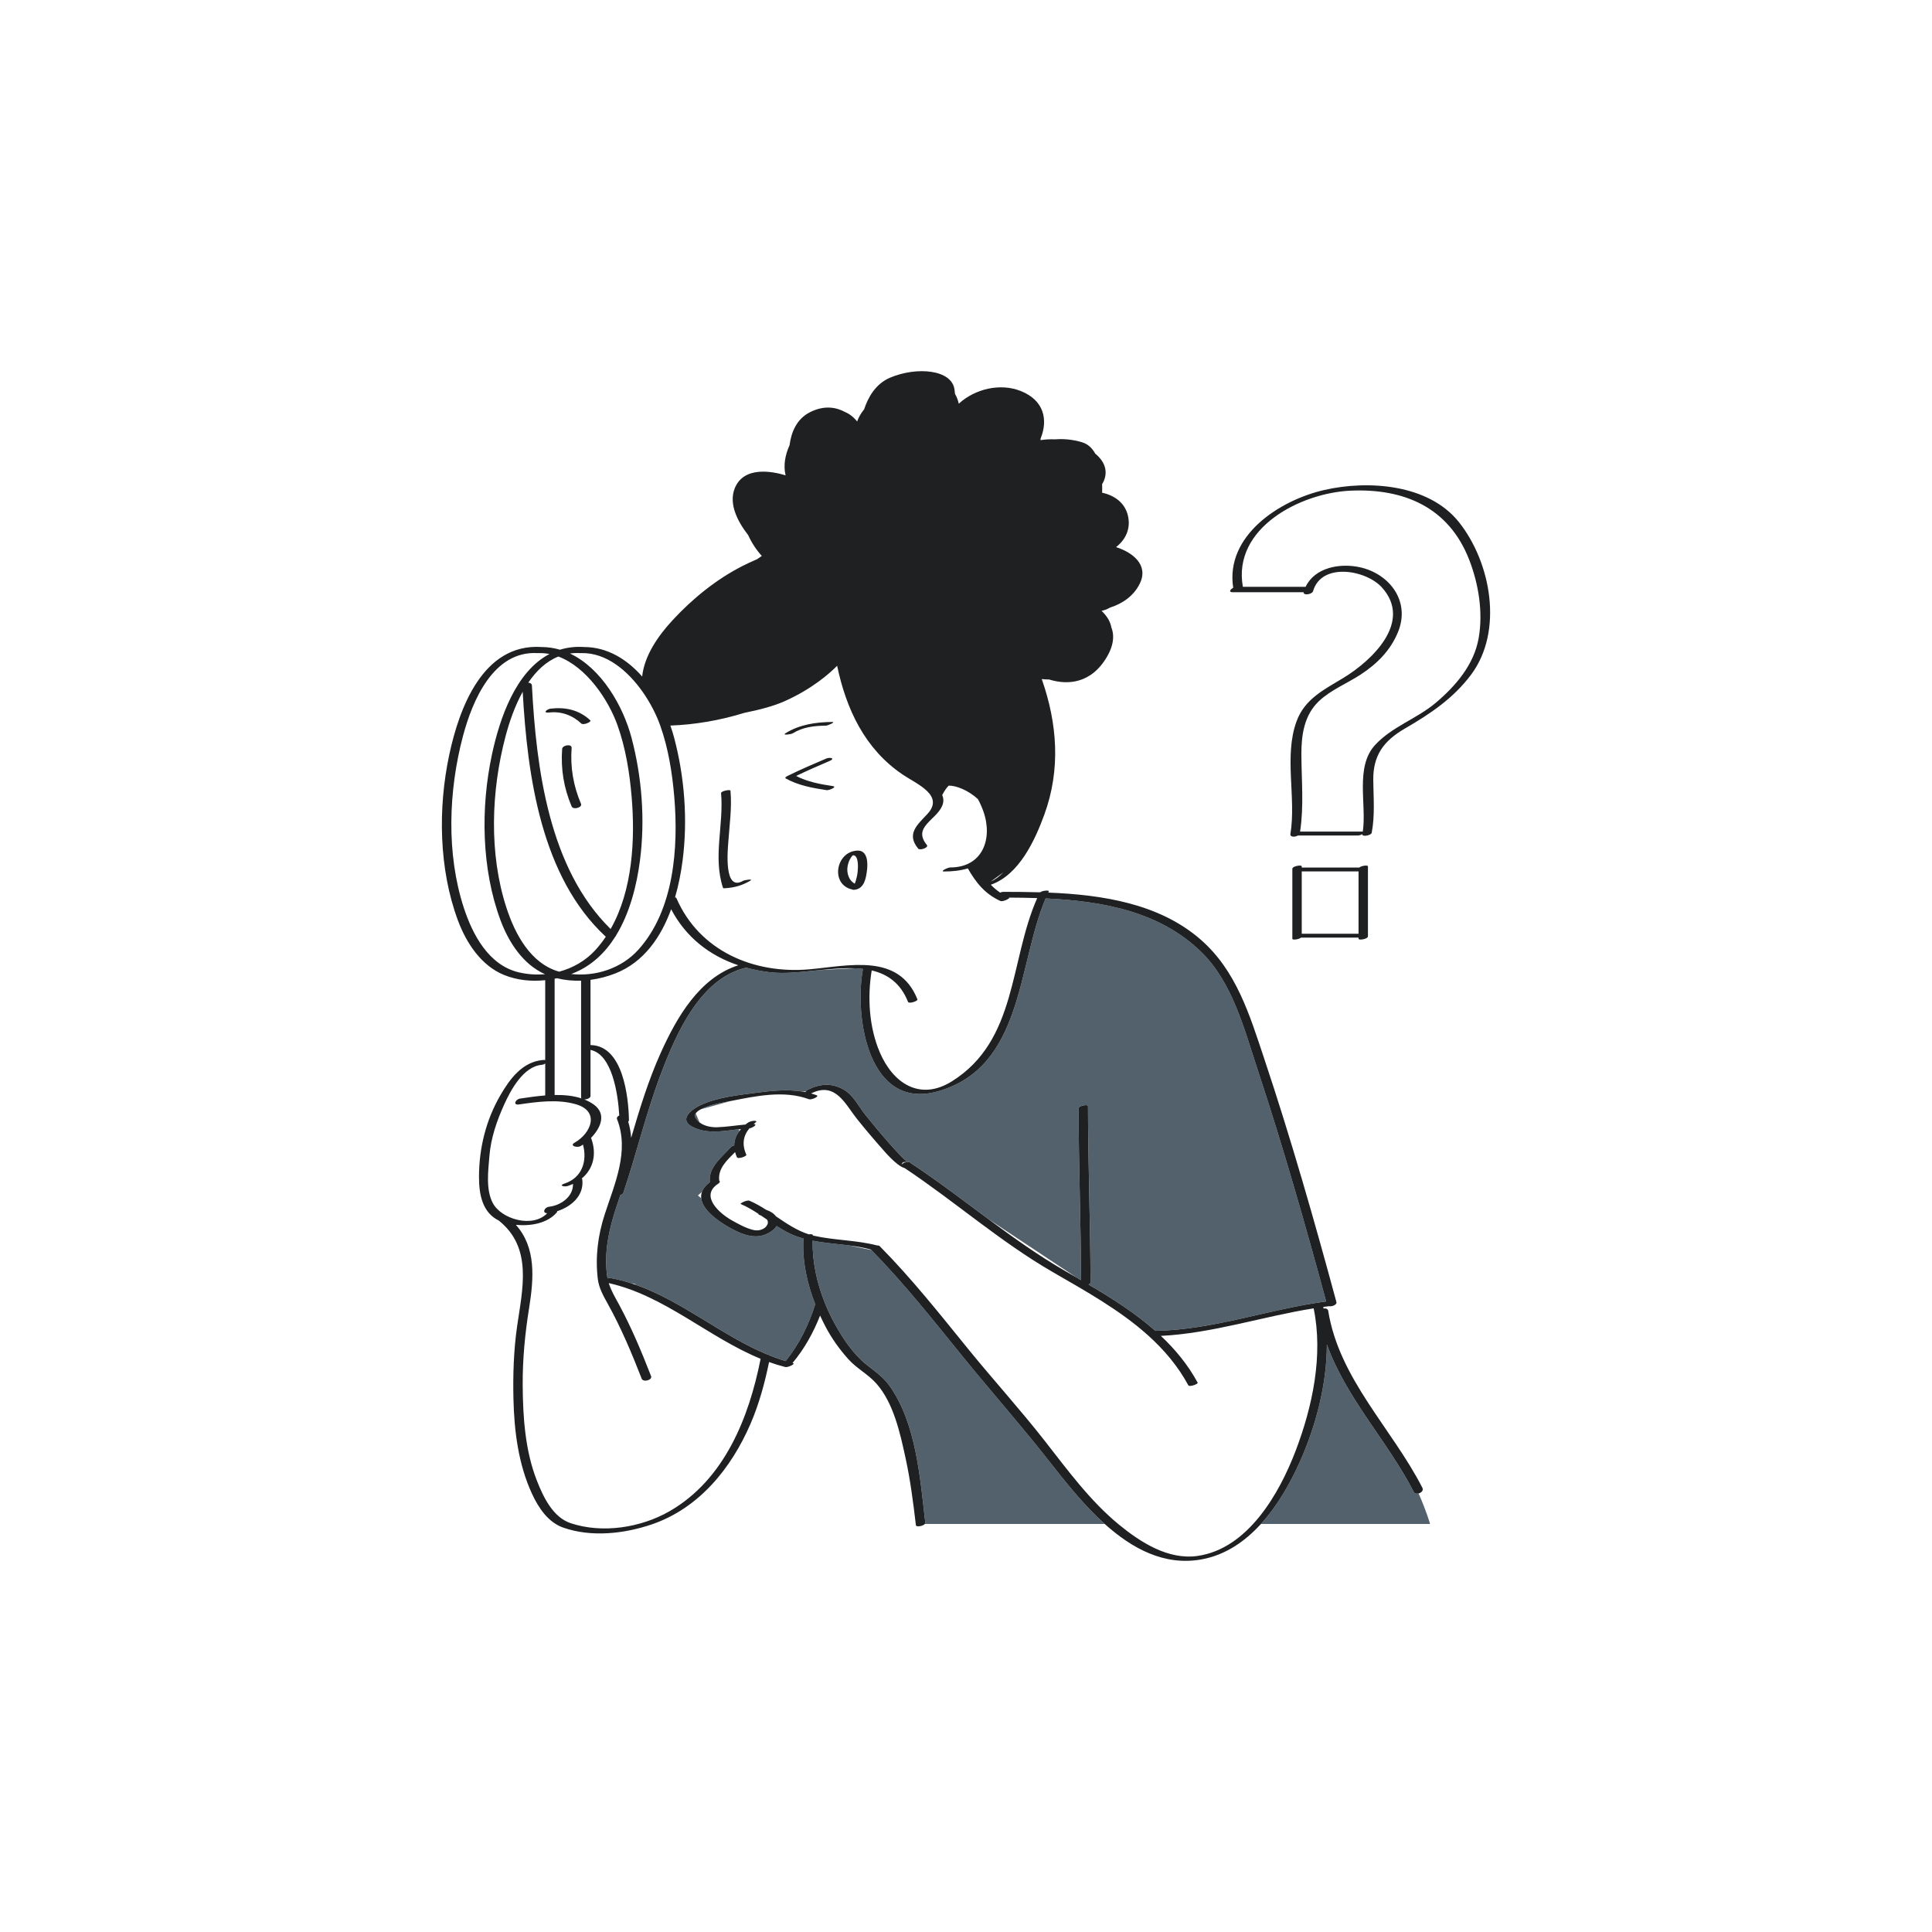 <?xml version="1.0" standalone="no"?>
<svg version="1.1" id="Layer_1" xmlns="http://www.w3.org/2000/svg" xmlns:xlink="http://www.w3.org/1999/xlink" x="0px" y="0px" width="595.279px" height="595.281px" viewBox="0 0 595.279 595.281" enable-background="new 0 0 595.279 595.281" xml:space="preserve">
<path id="color_x5F_2" fill="#52616b" d="M340.382,469.555h-55.42c0.101-0.121,0.159-0.252,0.143-0.389
	c-1.611-13.727-2.805-30.848-11.186-42.389c-2.011-2.768-4.534-4.346-7.139-6.479c-4.055-3.32-7.063-7.883-9.571-12.418
	c-1.156-2.09-2.199-4.285-3.105-6.551c0.038-0.125-0.01-0.217-0.108-0.283c-2.352-5.979-3.731-12.436-3.607-18.775
	c3.722,0.73,7.533,0.988,11.307,1.471l6.765,1.402c10.156,10.285,19.09,21.646,28.189,32.852
	c8.752,10.779,17.932,21.146,26.508,32.074C328.012,456.26,333.747,463.592,340.382,469.555z M387.556,329.739
	c-4.104-12.418-7.736-26.932-17.373-36.379c-12.821-12.57-30.555-15.746-47.999-16.543c-8.763,20.658-6.817,51.9-33.147,59.42
	c-21.34,6.098-25.916-22.66-23.146-37.695c-0.783-0.094-1.583-0.152-2.395-0.189c-3.168,0.129-7.696,0.336-11.212,0.574
	c-5.279,0.543-10.51,1.168-14.971,0.646c-2.557-0.301-5.031-0.777-7.409-1.428c-14.148,3.295-21.515,20.248-26.162,32.457
	c-4.604,12.096-7.564,24.668-11.677,36.916c-0.099,0.295-0.47,0.531-0.916,0.691c-0.347,1.033-0.696,2.063-1.038,3.086
	c-2.381,7.133-4.1,14.398-3.026,21.955c0.031,0.223,0.082,0.434,0.124,0.648c0.354-0.105,0.68-0.166,0.876-0.131
	c2.211,0.402,4.356,0.965,6.454,1.643l0.915,0.125l0.662,0.408c14.321,5.098,26.409,15.672,40.478,21.465
	c0.309,0.02,0.557,0.104,0.664,0.27c1.58,0.631,3.187,1.199,4.824,1.691c4.133-5.117,7.147-11.256,9.119-17.504
	c-2.541-6.449-4.041-13.324-3.652-20.262c-0.663-0.184-1.322-0.383-1.976-0.613c-2.241-0.795-4.296-1.955-6.292-3.236
	c-0.278,0.477-0.711,0.955-1.334,1.42c-3.575,2.674-7.332,1.959-11.142,0.117c-3.943-1.906-10.283-5.893-10.749-10.105l-1.028-0.85
	l1.247-1.063c0.359-1.018,1.124-2.031,2.419-3.018c-0.427-4.674,3.549-7.486,6.327-10.645c0.318-0.361,0.747-0.594,1.209-0.709
	c0.014-1.52,0.513-2.914,1.406-4.188l0.183-0.715h-0.709c-4.561,0.543-9.135,1.385-13.441-0.646
	c-4.866-2.293-0.668-5.518,2.231-6.869c5.109-2.381,11.525-3.063,17.04-3.783c4.66-0.609,9.542-1.125,14.218-0.389l1.107-0.023
	c0.097-0.18,0.322-0.375,0.737-0.576c3.756-1.818,7.292-2.104,10.978,0.018c3.006,1.729,4.587,5.205,6.708,7.838
	c2.366,2.938,4.779,5.842,7.28,8.662c1.178,1.33,2.356,2.668,3.608,3.93c0.462,0.467,0.92,0.943,1.417,1.377
	c0.388,0.336,0.556,0.473,0.588,0.518c0.499-0.041,0.926,0.051,1.039,0.313c8.232,5.42,16.021,11.396,23.902,17.244l27.001,17.912
	c0.525,0.305,1.049,0.607,1.574,0.912c-0.063-17.639-0.742-35.27-0.768-52.908c-0.002-0.885,2.896-1.326,2.896-0.777
	c0.027,18.137,0.75,36.262,0.777,54.396c0,0.256-0.246,0.475-0.59,0.643c7.228,4.246,14.361,8.771,20.57,14.256
	c17.865-0.281,35.006-6.73,52.63-9.049C402.143,377.1,395.323,353.247,387.556,329.739z M278.313,358.077l0.258,0.215
	c0.297-0.119,0.635-0.199,0.952-0.23C279.337,358.002,278.775,357.79,278.313,358.077z M235.905,378.088
	c0.307-0.295,0.529-0.627,0.632-0.98L235.905,378.088z M214.285,344.372c0.31,0.604,0.758,1.094,1.288,1.494l-1.218-2.787
	C214.105,343.477,214.047,343.911,214.285,344.372z M225.061,339.258c-1.092,0.217-2.171,0.428-3.232,0.623
	c-0.801,0.145-3.908,0.83-5.921,1.922L225.061,339.258z M437.091,460.163c-0.59,0.154-1.217,0.057-1.475-0.445
	c-7.979-15.576-20.898-28.967-26.789-45.494c0,12.473-3.477,25.371-8.377,36.297c-2.918,6.506-6.835,13.438-11.935,19.035h52.112
	C440.628,469.555,439.518,465.608,437.091,460.163z"></path>
<path id="color_x5F_1" d="M231.13,271.387c-2.459,1.424-4.729,2.088-7.568,2.277c-0.158,0.01-0.726,0.107-0.805-0.135
	c-3.132-9.561,0.277-19.367-0.583-29.141c-0.062-0.695,2.859-1.211,2.897-0.777c0.465,5.281-0.284,10.395-0.656,15.648
	c-0.178,2.512-1.508,15.635,4.522,12.139C229.412,271.127,232.319,270.698,231.13,271.387z M267.143,268.094
	c-0.297,2.404-0.781,5.533-3.593,6.02c-0.524,0.092-0.827,0.057-0.972-0.049c-6.773-1.482-5.145-11.633,1.545-11.982
	C267.323,261.915,267.422,265.825,267.143,268.094z M263.36,272.272c0.11-0.271,0.224-0.543,0.306-0.824
	c0.28-0.953,0.499-1.932,0.597-2.922c0.101-1.018,0.394-4.898-1.359-5.016c-0.385-0.027-1.19,1.502-1.352,1.953
	c-0.347,0.961-0.573,1.996-0.459,3.023C261.274,270.143,262.009,271.542,263.36,272.272z M256.609,242.209
	c-3.812-0.566-7.858-1.318-11.311-3.123c3.392-1.639,6.85-3.133,10.312-4.617c1.886-0.809,0.102-1.234-1.027-0.752
	c-4.028,1.727-8.06,3.447-11.989,5.389c-0.122,0.063-0.913,0.518-0.516,0.738c3.843,2.162,8.359,2.975,12.67,3.617
	C255.417,243.559,258.104,242.432,256.609,242.209z M244.251,225.954c3.101-1.934,6.612-2.332,10.19-2.365
	c0.578-0.004,3.289-1.152,1.891-1.139c-4.97,0.047-10.004,0.793-14.288,3.463C240.844,226.661,243.755,226.262,244.251,225.954z
	 M176.125,230.454c0.1-1.365-2.833-0.865-2.918,0.285c-0.452,6.162,0.499,12.039,2.924,17.73c0.497,1.164,3.36,0.307,2.897-0.777
	C176.667,242.153,175.684,236.471,176.125,230.454z M169.672,218.34c-1.236,0.145-2.54,1.438-0.504,1.199
	c3.757-0.441,7.24,0.838,9.965,3.408c0.598,0.563,3.257-0.518,2.721-1.023C178.475,218.737,174.19,217.807,169.672,218.34z
	 M438.261,458.415c0.42,0.816-0.34,1.531-1.17,1.748c-0.59,0.154-1.217,0.057-1.475-0.445
	c-7.979-15.576-20.898-28.967-26.789-45.494c0,12.473-3.477,25.371-8.377,36.297c-2.918,6.506-6.835,13.438-11.935,19.035
	c-4.938,5.422-10.984,9.596-18.317,10.92c-11.432,2.063-21.355-3.316-29.814-10.92c-6.635-5.963-12.371-13.295-17.228-19.482
	c-8.575-10.928-17.755-21.295-26.508-32.074c-9.1-11.205-18.034-22.564-28.189-32.852c-0.05-0.051-0.098-0.104-0.148-0.154
	c-0.001,0-0.001-0.002-0.002-0.002c-2.174-0.594-4.387-0.961-6.615-1.244c-3.773-0.484-7.585-0.742-11.307-1.473
	c-0.124,6.342,1.256,12.799,3.607,18.775c0.099,0.066,0.146,0.158,0.108,0.283c0.906,2.266,1.949,4.461,3.105,6.551
	c2.508,4.535,5.516,9.098,9.571,12.418c2.605,2.133,5.127,3.711,7.139,6.479c8.381,11.541,9.575,28.662,11.186,42.389
	c0.016,0.137-0.042,0.268-0.143,0.389c-0.568,0.682-2.68,1.029-2.755,0.389c-0.819-6.975-1.714-13.955-3.215-20.82
	c-1.66-7.59-3.637-16.773-8.927-22.789c-2.56-2.912-6.073-4.66-8.68-7.564c-2.752-3.064-5.166-6.451-7.075-10.109
	c-0.569-1.09-1.113-2.199-1.63-3.322c-2.06,5.268-4.872,10.328-8.492,14.623c0.047,0.012,0.093,0.025,0.141,0.037
	c0.939,0.236-1.634,1.385-2.36,1.201c-1.702-0.43-3.366-0.951-5.003-1.537c-1.334,6.473-3.075,12.898-5.694,18.977
	c-5.932,13.76-15.937,26.135-30.535,31.072c-8.479,2.869-18.555,3.988-27.183,0.967c-4.683-1.639-7.637-6.104-9.649-10.461
	c-4.183-9.057-5.47-19.283-5.701-29.174c-0.174-7.463,0.07-15.018,1.131-22.416c1.656-11.545,4.844-24.186-5.64-32.549
	c-0.01-0.008-0.013-0.018-0.021-0.023c-4.902-2.4-6.109-7.73-6.086-13.568c0.034-8.734,2.13-17.293,6.503-24.885
	c2.97-5.154,6.847-10.469,13.228-11.01c0.284-0.023,0.501-0.01,0.671,0.025c0-8.203,0-16.408,0-24.613
	c-4.287,0.453-8.66,0.016-12.646-1.594c-7.097-2.863-11.69-9.928-14.256-16.84c-5.875-15.828-6.164-34.594-2.664-51.018
	c3.068-14.4,10.377-34.281,28.297-33.211c0.029,0.002,0.05,0.008,0.078,0.01c2,0,3.915,0.291,5.736,0.83
	c2.221-0.684,4.651-1,7.322-0.84c0.029,0.002,0.05,0.008,0.078,0.01c7.167-0.004,13.228,3.758,17.923,9.084
	c0.718-6.555,5.006-12.611,9.377-17.344c6.131-6.637,13.453-12.584,21.529-16.699c1.31-0.668,2.819-1.375,4.472-2.08
	c0.595-0.412,1.096-0.758,1.494-1.029c-1.679-1.826-3.123-4.039-4.21-6.428c-3.126-4.008-6.104-9.516-4.125-14.42
	c2.841-7.035,11.849-5.146,15.664-3.979c-0.729-2.98-0.164-6.256,1.22-9.289c0.515-3.969,2.149-8.094,6.343-10.193
	c4.431-2.219,8.096-1.473,10.754-0.033c1.334,0.559,2.593,1.51,3.723,2.914c0.455-1.299,1.194-2.564,2.166-3.762
	c1.136-3.48,3.421-7.799,7.977-9.73c8.248-3.496,19.132-2.521,19.866,3.738c0.054,0.463,0.103,0.879,0.149,1.275
	c0.519,0.854,0.906,1.855,1.159,3c4.992-4.566,12.78-6.443,19.139-3.891c7.123,2.859,8.438,8.816,6.065,14.672
	c0,0.168-0.002,0.314-0.006,0.447c1.47-0.23,2.981-0.309,4.496-0.242c2.219-0.18,5.108-0.066,8.344,0.92
	c1.813,0.551,3.099,1.846,4.011,3.477c3.524,2.932,3.987,6.318,2.121,9.414c0.037,1.072,0.023,1.99,0,2.635
	c3.668,0.785,6.95,2.994,7.922,6.955c1.004,4.088-0.68,7.51-3.629,9.805c4.959,1.566,10.146,5.414,7.322,11.223
	c-1.807,3.719-5.26,6.174-9.121,7.385c-1.078,0.602-1.964,0.896-2.682,1.02c1.525,1.418,2.693,3.199,3.02,5.063
	c0.985,2.502,0.889,5.918-2.148,10.373c-5.417,7.945-13.018,6.973-17.006,5.721c-0.766-0.006-1.528-0.049-2.282-0.129
	c4.791,13.646,5.89,27.797,0.797,41.758c-2.894,7.932-7.782,18.584-16.494,21.615c0.868,0.898,1.828,1.711,2.898,2.439
	c0.295-0.148,0.608-0.248,0.884-0.248c3.709,0.004,7.543,0.023,11.429,0.137c0.72-0.566,2.873-0.705,2.667-0.277
	c-0.058,0.119-0.109,0.244-0.167,0.365c16.732,0.674,34.175,3.393,46.875,14.418c11.063,9.605,15.132,23.209,19.628,36.664
	c8.269,24.75,15.459,49.895,22.271,75.08c0.223,0.822-1.333,1.465-2.262,1.279c-0.599,0.07-1.195,0.15-1.793,0.23
	c0.033,0.164,0.063,0.33,0.094,0.494c0.668-0.117,1.333,0.072,1.436,0.715C412.62,424.881,428.89,440.12,438.261,458.415z
	 M298.206,267.571c-2.388,0.719-4.969,0.953-7.324,0.947c-1.452-0.004,1.22-1.244,1.863-1.242
	c9.998,0.027,13.242-8.828,10.251-17.277c-0.451-1.271-1.009-2.57-1.694-3.793c-3.021-2.756-6.697-4.17-8.988-4.146
	c-0.723,0.715-1.374,1.703-1.983,2.863c-0.007,0.014-0.02,0.023-0.028,0.037c0.443,1.006,0.512,2.109-0.004,3.33
	c-1.879,4.443-9.223,6.551-4.711,12.068c0.649,0.793-2.13,1.791-2.703,1.09c-3.634-4.445-0.382-7.205,2.792-10.572
	c5.473-5.811-3.145-9.252-7.506-12.193c-11.741-7.92-17.435-20.213-20.239-33.549c-2.261,2.297-7.634,7.104-16.208,10.928
	c-3.312,1.477-7.719,2.646-12.335,3.563c-7.522,2.344-15.328,3.656-22.841,3.93c0.454,1.277,0.848,2.543,1.175,3.781
	c3.21,12.148,4.21,25.273,2.601,37.756c-0.476,3.689-1.22,7.584-2.333,11.4c0.207,0.023,0.361,0.096,0.418,0.229
	c7.054,16.295,23.864,23.471,41.049,21.93c12.201-1.096,27.51-5.064,33.22,9.271c0.209,0.523-2.627,1.455-2.897,0.775
	c-2.321-5.826-6.345-8.557-11.194-9.689c-1.367,8.275-0.813,17.492,2.492,25.232c4.047,9.479,12.345,15.146,22.274,8.898
	c20.135-12.67,17.625-37,26.228-56.422c-2.933-0.096-5.847-0.137-8.722-0.152c0.034,0.016,0.063,0.035,0.099,0.051
	c0.315,0.146-1.955,1.342-2.73,0.986C303.473,275.422,300.718,271.971,298.206,267.571z M194.468,350.592
	c2.606-8.877,5.294-17.723,9.116-26.199c4.925-10.922,11.906-23.121,23.896-26.982c-8.85-2.969-16.127-8.594-20.689-17.258
	c-3.143,8.609-8.436,16.334-17.186,19.771c-2.435,0.957-5.027,1.637-7.662,1.986c0,6.699,0,13.4,0,20.102
	c0.042-0.004,0.085-0.008,0.124-0.008c9.907,0.254,11.595,15.957,11.727,23.156c0.003,0.168-0.088,0.318-0.236,0.455
	C194.067,347.272,194.354,348.932,194.468,350.592z M309.13,268.803l-3.914,2.855C306.638,271.022,307.945,270.01,309.13,268.803z
	 M175.619,201.358c9.716,4.582,16.376,16.162,18.968,25.977c3.21,12.148,4.21,25.273,2.601,37.756
	c-0.987,7.656-3.122,16.18-7.343,23.088c-0.026,0.145-0.12,0.285-0.258,0.414c-3.134,4.979-7.382,9.078-13.118,11.332
	c-0.161,0.063-0.326,0.119-0.488,0.18c7.575,0.846,15.449-1.711,20.647-7.422c11.069-12.162,12.45-31.555,11.125-47.166
	c-0.632-7.445-1.836-14.996-4.359-22.059c-1.144-3.201-2.932-6.75-5.227-10.057c-0.047-0.066-0.093-0.137-0.141-0.205
	c-4.62-6.576-11.255-12.137-18.86-11.967c-0.042,0.002-0.076-0.004-0.116-0.004c-0.086,0.01-0.171,0.016-0.253,0.01
	C177.689,201.168,176.634,201.219,175.619,201.358z M194.618,245.516c-0.632-7.447-1.836-14.996-4.359-22.059
	c-2.824-7.904-9.56-17.934-18.216-21.17c-3.8,1.508-6.845,4.465-9.277,8.051c0.584,0.027,1.094,0.295,1.125,0.898
	c1.322,25.34,5.186,56.318,24.248,75.004C194.936,274.331,195.729,258.596,194.618,245.516z M155.768,226.856
	c-4.443,16.789-5.156,36.182,0.272,52.828c2.634,8.08,7.436,17.227,16.254,19.705c4.247-1.141,8.177-3.387,11.199-6.709
	c1.162-1.277,2.212-2.637,3.168-4.061c-19.949-18.416-24.16-49.613-25.609-75.482C158.599,217.569,156.906,222.557,155.768,226.856z
	 M167.937,300.167c-6.785-3-11.214-9.865-13.713-16.598c-5.874-15.828-6.164-34.592-2.664-51.018
	c2.377-11.158,7.306-25.6,17.739-31.041c-1.067-0.205-2.157-0.305-3.268-0.281c-0.042,0.002-0.076-0.004-0.116-0.004
	c-0.086,0.01-0.171,0.014-0.253,0.01c-13.637-0.814-20.125,14.652-23.029,25.621c-4.443,16.789-5.156,36.182,0.271,52.828
	c2.702,8.285,7.668,17.709,16.921,19.9C162.484,300.215,165.234,300.403,167.937,300.167z M170.888,301.559
	c0,11.941,0,23.883,0,35.826c2.866-0.049,5.712,0.203,8.268,1.049c-0.069-0.096-0.111-0.209-0.111-0.35c0-11.977,0-23.951,0-35.928
	c-2.509,0.092-5.019-0.146-7.441-0.748C171.366,301.463,171.127,301.512,170.888,301.559z M168.616,373.809
	c-1.637,0.012-0.919-1.828,0.563-1.994c3.642-0.41,7.48-3.113,7.368-7.035c-0.499,0.23-1.013,0.445-1.563,0.627
	c-1.135,0.375-2.986-0.1-1.025-0.744c5.446-1.791,7.019-6.992,5.668-11.994c-0.248,0.166-0.494,0.318-0.734,0.457
	c-1.045,0.598-3.55-0.072-1.848-1.047c5.146-2.943,7.819-9.664,0.446-11.824c-5.593-1.639-11.893-0.795-17.566,0.043
	c-1.99,0.293-1.132-1.596,0.34-1.814c2.349-0.346,5.004-0.744,7.725-0.957c0-3.281,0-6.564,0-9.848
	c-0.283,0.215-0.672,0.385-1.093,0.42c-5.6,0.475-9.517,7.705-11.572,12.262c-2.261,5.016-4.084,10.285-4.528,15.809
	c-0.362,4.504-1.174,10.326,1.049,14.521C154.49,375.684,164.174,378.469,168.616,373.809z M234.356,418.665
	c-16.109-6.596-29.6-19.488-46.788-23.318c0.746,2.412,2.061,4.547,3.285,6.822c3.78,7.035,6.858,14.402,9.754,21.838
	c0.462,1.186-2.415,2.016-2.897,0.775c-3.062-7.859-6.324-15.639-10.424-23.02c-1.37-2.469-2.762-4.883-3.099-7.734
	c-0.804-6.795,0.03-13.387,2.145-19.889c3.055-9.391,7.664-19.486,3.787-29.311c-0.188-0.475,0.167-0.891,0.687-1.143
	c-0.39-6.613-2.175-18.832-8.863-20.191c0,4.742,0,9.486,0,14.229c0,0.584-1.082,1.043-1.924,1.033
	c1.005,0.396,1.963,0.885,2.845,1.504c4.183,2.938,2.198,7.328-0.763,10.344c0.011,0.018,0.028,0.031,0.035,0.053
	c1.837,4.969,0.634,9.551-2.886,12.453c0.089,0.098,0.149,0.219,0.167,0.369c0.574,4.91-3.415,8.342-7.777,9.721
	c0.063,0.096,0.043,0.223-0.101,0.389c-2.938,3.396-8.102,4.234-12.588,3.803c6.285,7.039,5.538,16.482,4.057,25.74
	c-1.257,7.855-2.011,15.742-1.958,23.707c0.064,9.82,0.754,20.232,4.408,29.459c1.984,5.012,4.906,11.215,10.417,13.033
	c9.809,3.238,21.629,1.361,30.454-3.721C223.169,455.915,230.756,436.883,234.356,418.665z M247.547,381.606
	c-0.663-0.186-1.322-0.383-1.976-0.615c-2.241-0.795-4.296-1.953-6.292-3.236c-0.278,0.477-0.711,0.955-1.334,1.422
	c-3.575,2.672-7.332,1.959-11.142,0.117c-3.943-1.906-10.283-5.895-10.749-10.105c-0.07-0.635-0.006-1.273,0.219-1.914
	c0.359-1.018,1.124-2.029,2.419-3.016c-0.427-4.674,3.549-7.488,6.327-10.646c0.318-0.359,0.747-0.592,1.209-0.707
	c0.014-1.521,0.513-2.916,1.406-4.188c0.203-0.291,0.428-0.572,0.67-0.85c-0.398,0.041-0.797,0.086-1.196,0.133
	c-4.561,0.543-9.135,1.385-13.441-0.645c-4.866-2.295-0.668-5.52,2.231-6.871c5.109-2.379,11.525-3.063,17.04-3.783
	c4.66-0.609,9.542-1.125,14.218-0.389c0.351,0.055,0.701,0.115,1.05,0.188c-0.002-0.066,0.018-0.137,0.058-0.209
	c0.097-0.18,0.322-0.375,0.737-0.576c3.756-1.818,7.292-2.105,10.978,0.016c3.006,1.73,4.587,5.207,6.708,7.84
	c2.366,2.938,4.779,5.84,7.28,8.662c1.178,1.33,2.356,2.666,3.608,3.93c0.462,0.465,0.92,0.943,1.417,1.375
	c0.388,0.338,0.556,0.473,0.588,0.518c0.499-0.039,0.926,0.051,1.039,0.313c8.232,5.42,16.021,11.398,23.902,17.244
	c7.67,5.691,15.427,11.256,23.767,16.053c1.074,0.617,2.153,1.238,3.234,1.861c0.525,0.303,1.049,0.607,1.574,0.912
	c-0.063-17.641-0.742-35.27-0.768-52.91c-0.002-0.883,2.896-1.324,2.896-0.775c0.027,18.135,0.75,36.262,0.777,54.396
	c0,0.256-0.246,0.473-0.59,0.643c7.228,4.246,14.361,8.77,20.57,14.256c17.865-0.281,35.006-6.732,52.63-9.051
	c-6.472-23.896-13.291-47.748-21.059-71.256c-4.104-12.42-7.736-26.932-17.373-36.381c-12.821-12.568-30.556-15.744-47.999-16.541
	c-8.762,20.656-6.817,51.898-33.147,59.42c-21.34,6.096-25.916-22.66-23.146-37.697c-0.783-0.094-1.583-0.152-2.395-0.188
	c-3.583-0.158-7.409,0.184-11.212,0.574c-5.279,0.543-10.51,1.168-14.971,0.645c-2.557-0.299-5.031-0.777-7.409-1.428
	c-14.148,3.295-21.515,20.25-26.162,32.457c-4.604,12.098-7.564,24.67-11.677,36.918c-0.099,0.293-0.47,0.531-0.916,0.689
	c-0.347,1.035-0.696,2.064-1.038,3.088c-2.381,7.133-4.1,14.398-3.026,21.955c0.031,0.221,0.082,0.434,0.124,0.648
	c0.354-0.107,0.68-0.166,0.876-0.131c2.211,0.4,4.356,0.963,6.454,1.643c0.528,0.17,1.054,0.348,1.576,0.531
	c14.321,5.098,26.409,15.674,40.478,21.467c0.309,0.02,0.557,0.104,0.664,0.27c1.58,0.631,3.187,1.197,4.824,1.691
	c4.133-5.119,7.147-11.256,9.119-17.504C248.658,395.418,247.158,388.543,247.547,381.606z M277.751,359.006
	c0.067-0.295,0.401-0.543,0.821-0.715c0.297-0.119,0.635-0.199,0.952-0.23c-0.187-0.059-0.749-0.271-1.21,0.018
	C278.077,358.223,277.866,358.499,277.751,359.006z M399.243,446.917c5.163-13.576,8.502-29.324,5.514-43.797
	c-15.732,2.504-31.125,7.693-47.073,8.488c4.434,4.17,8.337,8.879,11.346,14.432c0.195,0.359-2.538,1.439-2.897,0.775
	c-3.215-5.932-7.445-10.889-12.26-15.244c-0.002-0.002-0.004-0.004-0.007-0.006c-8.733-7.896-19.411-13.781-29.622-19.695
	c-16.121-9.336-30.032-21.664-45.493-31.959c-2.502-0.652-6.48-5.439-6.836-5.84c-2.716-3.064-5.371-6.191-7.927-9.393
	c-3.504-4.387-6.519-11.424-13.869-7.865c-0.077,0.037-0.156,0.068-0.235,0.096c0.58,0.16,1.156,0.34,1.725,0.551
	c1.011,0.375-1.624,1.502-2.352,1.23c-7.641-2.832-16.266-1.006-24.197,0.568c-1.092,0.215-2.171,0.428-3.232,0.621
	c-0.801,0.146-3.908,0.832-5.921,1.922c-0.698,0.379-1.262,0.805-1.554,1.275c-0.248,0.4-0.306,0.832-0.069,1.293
	c0.31,0.604,0.758,1.096,1.288,1.496c1.51,1.145,3.709,1.523,5.476,1.455c2.907-0.111,5.779-0.578,8.67-0.834
	c0.187-0.156,0.378-0.313,0.579-0.465c0.54-0.412,1.275-0.613,1.943-0.68c0.195-0.018,1.207,0.014,0.67,0.424
	c-0.244,0.188-0.475,0.377-0.698,0.57c1.466,0.049-0.419,1.225-1.317,1.338c-1.888,2.277-2.359,4.953-0.934,8.123
	c0.204,0.455-2.598,1.443-2.897,0.777c-0.245-0.545-0.433-1.074-0.57-1.592c-2.413,2.432-5.279,4.975-4.899,8.598
	c0.006,0.057-0.001,0.111-0.01,0.166c0.306,0.229,0.315,0.582-0.344,1.016c-5.675,3.74,0.444,9.123,4.3,11.275
	c2.013,1.125,4.325,2.414,6.565,2.939c1.555,0.367,2.984-0.109,3.799-0.891c0.307-0.295,0.529-0.629,0.632-0.982
	c0.126-0.436,0.073-0.891-0.201-1.318c-0.614-0.42-1.229-0.84-1.847-1.252c-0.094-0.033-0.172-0.072-0.274-0.104
	c-0.37-0.113-0.533-0.275-0.565-0.453c-1.741-1.135-3.525-2.189-5.436-3.006c-0.329-0.141,1.933-1.334,2.729-0.996
	c1.788,0.762,3.48,1.74,5.136,2.801c1.285,0.414,2.376,1.129,3.007,2c3.229,2.193,6.459,4.383,10.137,5.553
	c0.655-0.104,1.249-0.039,1.231,0.246c-0.002,0.031-0.002,0.064-0.004,0.098c0.136,0.033,0.269,0.076,0.406,0.105
	c6.404,1.424,13.044,1.316,19.399,2.971c0.329-0.021,0.612,0.029,0.765,0.184c9.793,9.896,18.427,20.799,27.19,31.592
	c7.793,9.6,16.119,18.738,23.735,28.48c7.013,8.967,13.949,18.467,22.804,25.738c6.627,5.443,15.199,10.965,24.233,9.672
	C384.505,477.192,394.198,460.184,399.243,446.917z M453.267,207.874c-5.459,7.311-12.637,12.105-20.412,16.611
	c-6.493,3.766-9.827,8.203-9.73,15.955c0.067,5.432,0.539,10.789-0.483,16.16c-0.157,0.824-3.044,1.328-2.876,0.445
	c0-0.002,0-0.004,0.001-0.006c-0.49,0.211-1.017,0.383-1.249,0.383c-6.195,0-12.391,0-18.585,0c-0.903,0.549-2.5,0.539-2.336-0.463
	c1.835-11.229-2.064-23.965,1.903-34.744c2.551-6.928,8.535-9.76,14.488-13.385c8.629-5.252,21.404-17.18,11.803-27.826
	c-4.902-5.436-18.576-7.807-21.194,1.078c-0.326,1.107-3.079,1.49-2.938,0.395c-7.271,0-14.541,0-21.812,0
	c-1.429,0-0.767-0.891,0.125-1.373c-2.507-16.033,14.223-26.977,28.073-30.137c13.564-3.094,32.131-1.816,41.473,9.908
	C459.415,173.303,463.288,194.452,453.267,207.874z M455.589,196.653c1.418-7.98-0.002-16.738-2.935-24.252
	c-6.262-16.043-19.991-21.973-36.575-21.217c-15.318,0.697-36.388,11.461-33.133,29.615c6.446,0,12.893,0,19.338,0
	c2.824-5.934,10.499-7.357,16.629-6.039c9.16,1.969,15.742,10.441,11.836,19.984c-2.315,5.658-6.469,9.809-11.523,13.109
	c-4.161,2.717-9.309,4.785-12.917,8.252c-4.481,4.309-5.353,10.354-5.332,16.332c0.024,7.961,0.813,15.877-0.399,23.783
	c6.442,0,12.883,0,19.325,0c1.218-8.389-2.44-19.914,3.781-26.676c5.202-5.652,12.907-8.09,18.737-13.033
	C448.558,211.309,454.136,204.823,455.589,196.653z M401.087,266.926c0,0.125,0,0.252,0,0.377c5.908,0,11.817,0,17.728,0
	c0.677-0.586,2.671-0.813,2.671-0.377c0,7.188,0,14.377,0,21.563c0,0.867-2.896,1.301-2.896,0.777c0-0.125,0-0.252,0-0.377
	c-0.024,0.002-0.053,0.006-0.072,0.006c-5.889,0-11.775,0-17.663,0c-0.685,0.582-2.665,0.805-2.665,0.371c0-7.188,0-14.377,0-21.563
	C398.189,266.836,401.087,266.403,401.087,266.926z M401.087,268.502c0,6.398,0,12.797,0,19.193c5.834,0,11.666,0,17.5,0
	c0-6.398,0-12.801,0-19.199c-0.023,0.002-0.051,0.006-0.071,0.006C412.706,268.502,406.896,268.502,401.087,268.502z" fill="#1e2022"></path>
</svg>